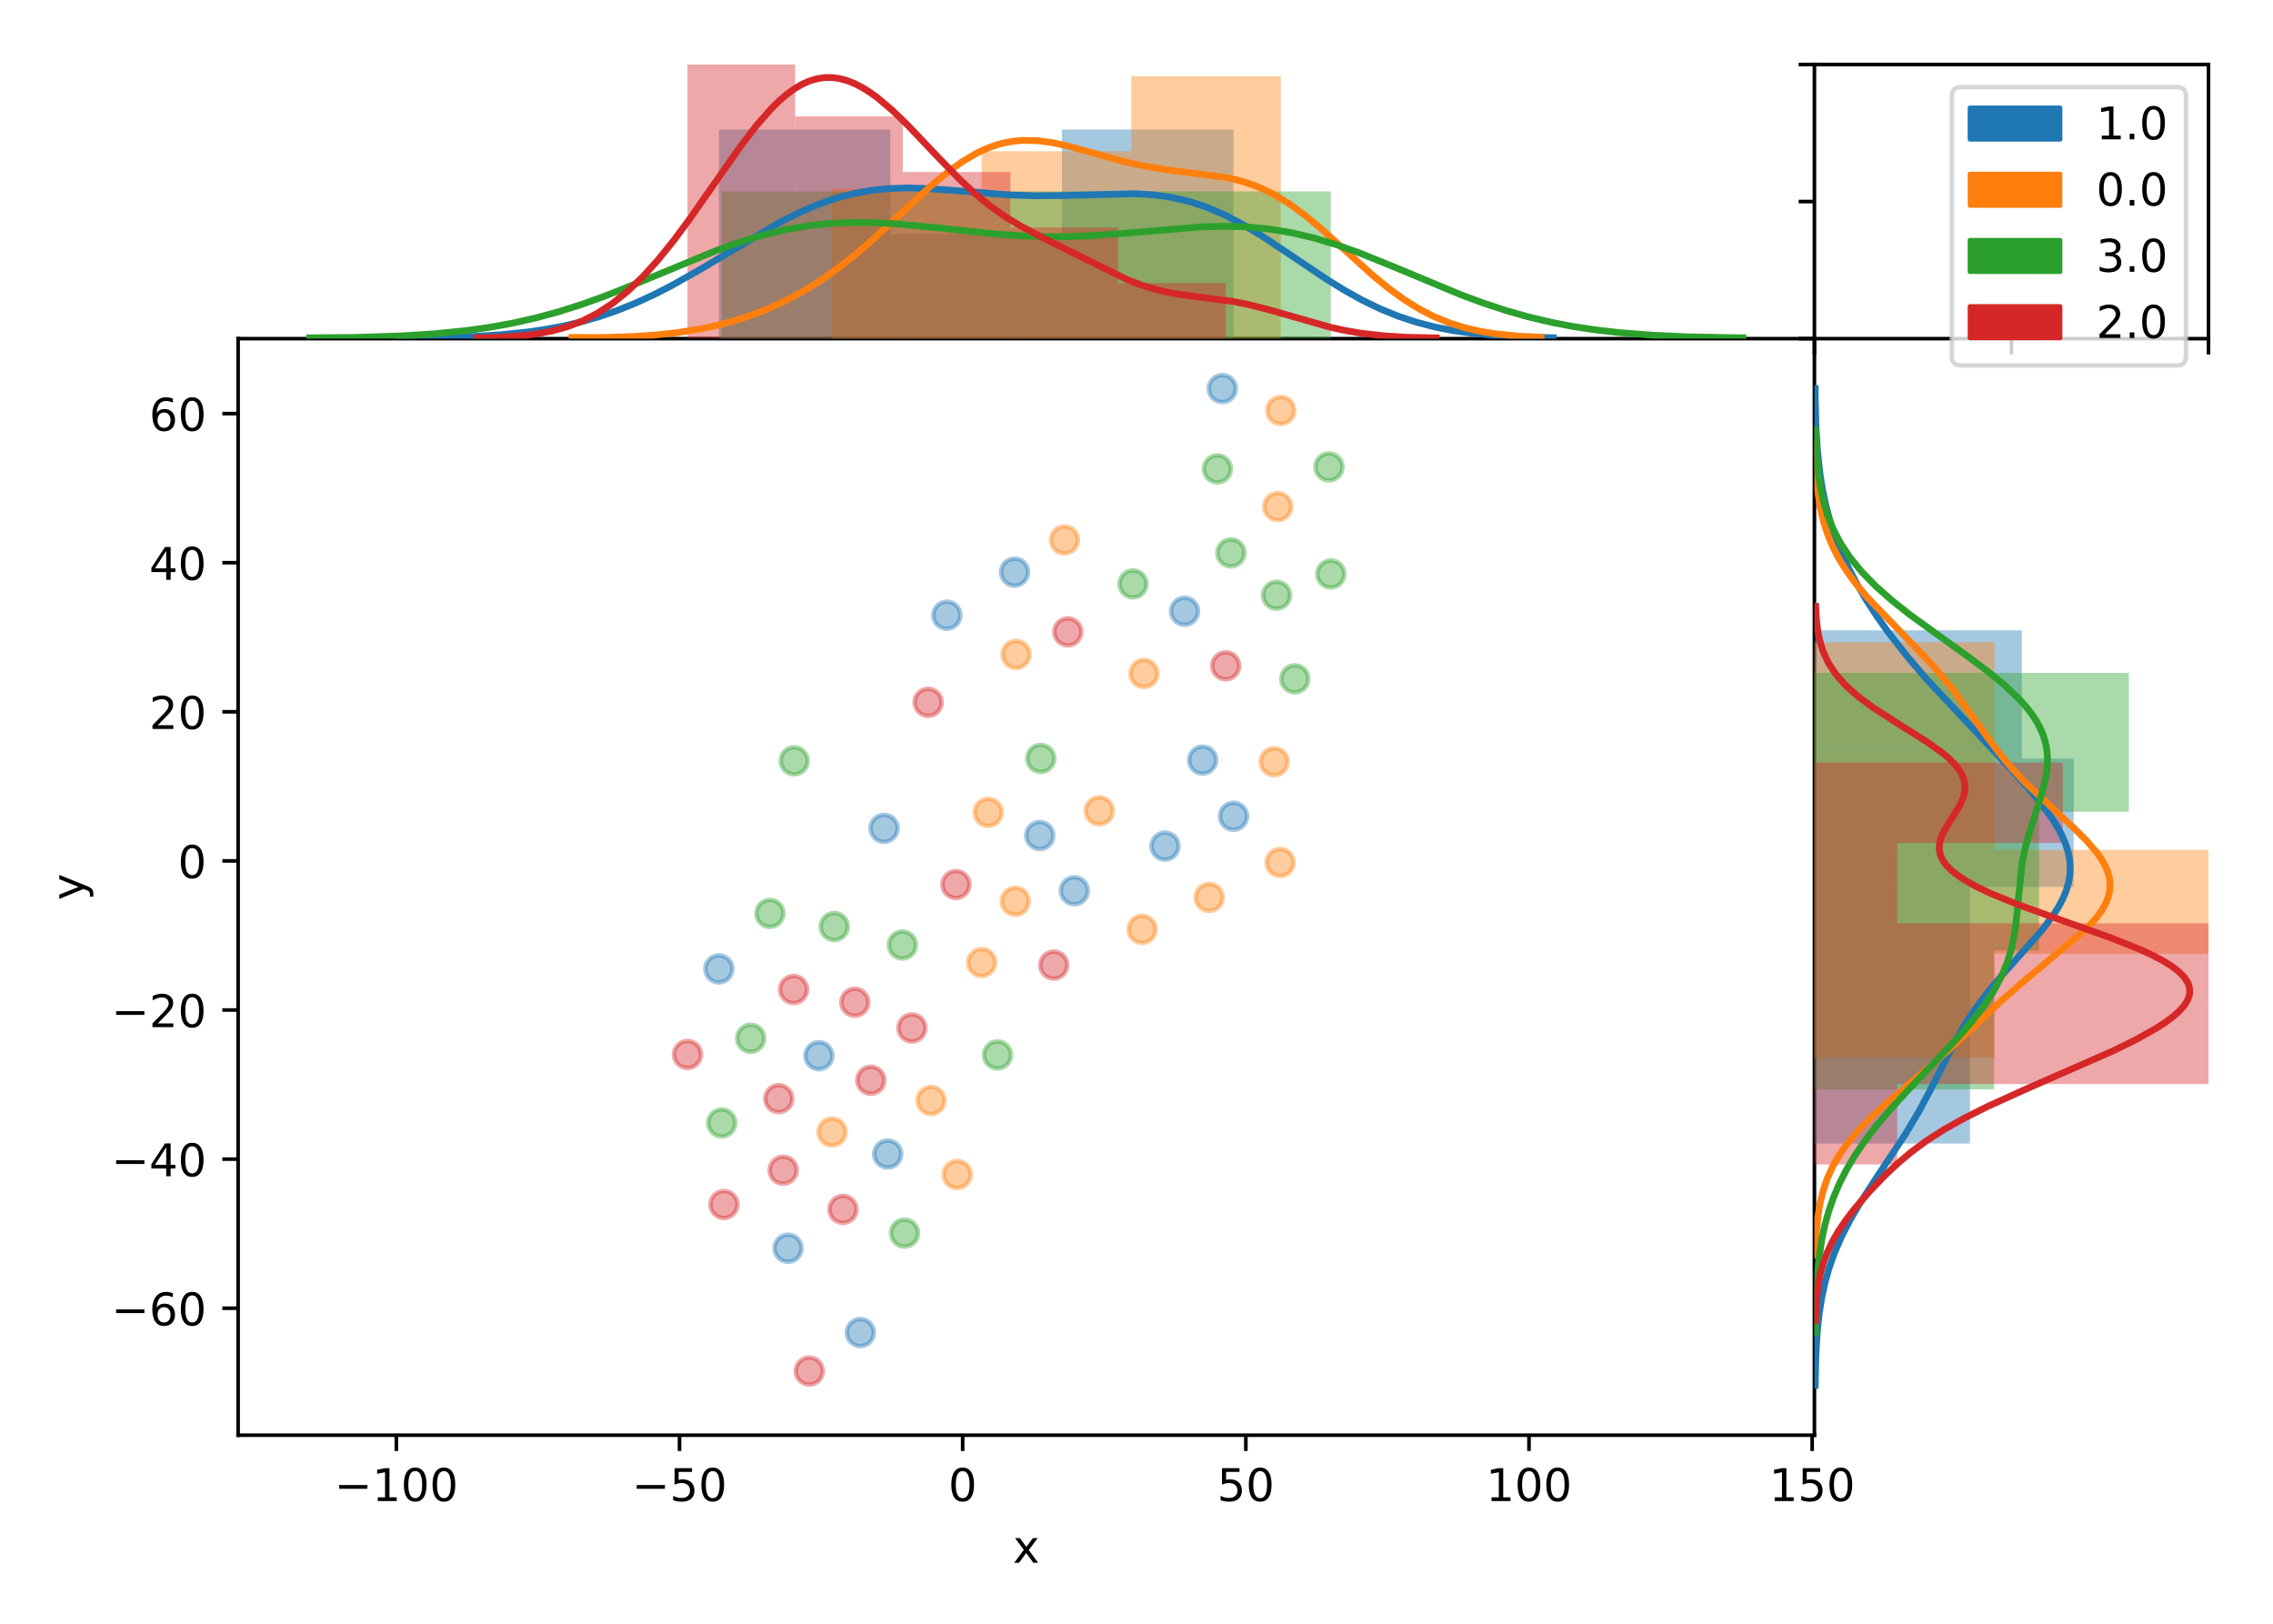 <?xml version="1.0" encoding="utf-8" standalone="no"?>
<!DOCTYPE svg PUBLIC "-//W3C//DTD SVG 1.1//EN"
  "http://www.w3.org/Graphics/SVG/1.1/DTD/svg11.dtd">
<!-- Created with matplotlib (http://matplotlib.org/) -->
<svg height="360pt" version="1.1" viewBox="0 0 504 360" width="504pt" xmlns="http://www.w3.org/2000/svg" xmlns:xlink="http://www.w3.org/1999/xlink">
 <defs>
  <style type="text/css">
*{stroke-linecap:butt;stroke-linejoin:round;}
  </style>
 </defs>
 <g id="figure_1">
  <g id="patch_1">
   <path d="M 0 360 
L 504 360 
L 504 0 
L 0 0 
z
" style="fill:#ffffff;"/>
  </g>
  <g id="axes_1">
   <g id="patch_2">
    <path d="M 52.8 318.2 
L 402.32 318.2 
L 402.32 75.08 
L 52.8 75.08 
z
" style="fill:#ffffff;"/>
   </g>
   <g id="PathCollection_1">
    <defs>
     <path d="M 0 3 
C 0.796 3 1.559 2.684 2.121 2.121 
C 2.684 1.559 3 0.796 3 0 
C 3 -0.796 2.684 -1.559 2.121 -2.121 
C 1.559 -2.684 0.796 -3 0 -3 
C -0.796 -3 -1.559 -2.684 -2.121 -2.121 
C -2.684 -1.559 -3 -0.796 -3 0 
C -3 0.796 -2.684 1.559 -2.121 2.121 
C -1.559 2.684 -0.796 3 0 3 
z
" id="m0a366c6e08" style="stroke:#1f77b4;stroke-opacity:0.4;"/>
    </defs>
    <g clip-path="url(#p24814139e1)">
     <use style="fill:#1f77b4;fill-opacity:0.4;stroke:#1f77b4;stroke-opacity:0.4;" x="273.519" xlink:href="#m0a366c6e08" y="180.976"/>
     <use style="fill:#1f77b4;fill-opacity:0.4;stroke:#1f77b4;stroke-opacity:0.4;" x="266.669" xlink:href="#m0a366c6e08" y="168.521"/>
     <use style="fill:#1f77b4;fill-opacity:0.4;stroke:#1f77b4;stroke-opacity:0.4;" x="271.027" xlink:href="#m0a366c6e08" y="86.154"/>
     <use style="fill:#1f77b4;fill-opacity:0.4;stroke:#1f77b4;stroke-opacity:0.4;" x="224.964" xlink:href="#m0a366c6e08" y="126.851"/>
     <use style="fill:#1f77b4;fill-opacity:0.4;stroke:#1f77b4;stroke-opacity:0.4;" x="230.55" xlink:href="#m0a366c6e08" y="185.24"/>
     <use style="fill:#1f77b4;fill-opacity:0.4;stroke:#1f77b4;stroke-opacity:0.4;" x="238.217" xlink:href="#m0a366c6e08" y="197.49"/>
     <use style="fill:#1f77b4;fill-opacity:0.4;stroke:#1f77b4;stroke-opacity:0.4;" x="190.765" xlink:href="#m0a366c6e08" y="295.446"/>
     <use style="fill:#1f77b4;fill-opacity:0.4;stroke:#1f77b4;stroke-opacity:0.4;" x="196.838" xlink:href="#m0a366c6e08" y="255.853"/>
     <use style="fill:#1f77b4;fill-opacity:0.4;stroke:#1f77b4;stroke-opacity:0.4;" x="174.731" xlink:href="#m0a366c6e08" y="276.746"/>
     <use style="fill:#1f77b4;fill-opacity:0.4;stroke:#1f77b4;stroke-opacity:0.4;" x="262.657" xlink:href="#m0a366c6e08" y="135.524"/>
     <use style="fill:#1f77b4;fill-opacity:0.4;stroke:#1f77b4;stroke-opacity:0.4;" x="258.322" xlink:href="#m0a366c6e08" y="187.591"/>
     <use style="fill:#1f77b4;fill-opacity:0.4;stroke:#1f77b4;stroke-opacity:0.4;" x="181.57" xlink:href="#m0a366c6e08" y="234.063"/>
     <use style="fill:#1f77b4;fill-opacity:0.4;stroke:#1f77b4;stroke-opacity:0.4;" x="196.033" xlink:href="#m0a366c6e08" y="183.648"/>
     <use style="fill:#1f77b4;fill-opacity:0.4;stroke:#1f77b4;stroke-opacity:0.4;" x="209.948" xlink:href="#m0a366c6e08" y="136.4"/>
     <use style="fill:#1f77b4;fill-opacity:0.4;stroke:#1f77b4;stroke-opacity:0.4;" x="159.392" xlink:href="#m0a366c6e08" y="214.815"/>
    </g>
   </g>
   <g id="PathCollection_2">
    <defs>
     <path d="M 0 3 
C 0.796 3 1.559 2.684 2.121 2.121 
C 2.684 1.559 3 0.796 3 0 
C 3 -0.796 2.684 -1.559 2.121 -2.121 
C 1.559 -2.684 0.796 -3 0 -3 
C -0.796 -3 -1.559 -2.684 -2.121 -2.121 
C -2.684 -1.559 -3 -0.796 -3 0 
C -3 0.796 -2.684 1.559 -2.121 2.121 
C -1.559 2.684 -0.796 3 0 3 
z
" id="m45e7cdf389" style="stroke:#ff7f0e;stroke-opacity:0.4;"/>
    </defs>
    <g clip-path="url(#p24814139e1)">
     <use style="fill:#ff7f0e;fill-opacity:0.4;stroke:#ff7f0e;stroke-opacity:0.4;" x="243.738" xlink:href="#m45e7cdf389" y="179.758"/>
     <use style="fill:#ff7f0e;fill-opacity:0.4;stroke:#ff7f0e;stroke-opacity:0.4;" x="219.107" xlink:href="#m45e7cdf389" y="180.113"/>
     <use style="fill:#ff7f0e;fill-opacity:0.4;stroke:#ff7f0e;stroke-opacity:0.4;" x="217.661" xlink:href="#m45e7cdf389" y="213.402"/>
     <use style="fill:#ff7f0e;fill-opacity:0.4;stroke:#ff7f0e;stroke-opacity:0.4;" x="225.111" xlink:href="#m45e7cdf389" y="199.814"/>
     <use style="fill:#ff7f0e;fill-opacity:0.4;stroke:#ff7f0e;stroke-opacity:0.4;" x="283.316" xlink:href="#m45e7cdf389" y="112.331"/>
     <use style="fill:#ff7f0e;fill-opacity:0.4;stroke:#ff7f0e;stroke-opacity:0.4;" x="284.002" xlink:href="#m45e7cdf389" y="90.997"/>
     <use style="fill:#ff7f0e;fill-opacity:0.4;stroke:#ff7f0e;stroke-opacity:0.4;" x="268.119" xlink:href="#m45e7cdf389" y="198.962"/>
     <use style="fill:#ff7f0e;fill-opacity:0.4;stroke:#ff7f0e;stroke-opacity:0.4;" x="282.524" xlink:href="#m45e7cdf389" y="168.886"/>
     <use style="fill:#ff7f0e;fill-opacity:0.4;stroke:#ff7f0e;stroke-opacity:0.4;" x="225.296" xlink:href="#m45e7cdf389" y="145.094"/>
     <use style="fill:#ff7f0e;fill-opacity:0.4;stroke:#ff7f0e;stroke-opacity:0.4;" x="253.658" xlink:href="#m45e7cdf389" y="149.314"/>
     <use style="fill:#ff7f0e;fill-opacity:0.4;stroke:#ff7f0e;stroke-opacity:0.4;" x="236.03" xlink:href="#m45e7cdf389" y="119.709"/>
     <use style="fill:#ff7f0e;fill-opacity:0.4;stroke:#ff7f0e;stroke-opacity:0.4;" x="206.451" xlink:href="#m45e7cdf389" y="243.983"/>
     <use style="fill:#ff7f0e;fill-opacity:0.4;stroke:#ff7f0e;stroke-opacity:0.4;" x="283.84" xlink:href="#m45e7cdf389" y="191.218"/>
     <use style="fill:#ff7f0e;fill-opacity:0.4;stroke:#ff7f0e;stroke-opacity:0.4;" x="253.245" xlink:href="#m45e7cdf389" y="206.05"/>
     <use style="fill:#ff7f0e;fill-opacity:0.4;stroke:#ff7f0e;stroke-opacity:0.4;" x="212.245" xlink:href="#m45e7cdf389" y="260.396"/>
     <use style="fill:#ff7f0e;fill-opacity:0.4;stroke:#ff7f0e;stroke-opacity:0.4;" x="184.493" xlink:href="#m45e7cdf389" y="250.988"/>
    </g>
   </g>
   <g id="PathCollection_3">
    <defs>
     <path d="M 0 3 
C 0.796 3 1.559 2.684 2.121 2.121 
C 2.684 1.559 3 0.796 3 0 
C 3 -0.796 2.684 -1.559 2.121 -2.121 
C 1.559 -2.684 0.796 -3 0 -3 
C -0.796 -3 -1.559 -2.684 -2.121 -2.121 
C -2.684 -1.559 -3 -0.796 -3 0 
C -3 0.796 -2.684 1.559 -2.121 2.121 
C -1.559 2.684 -0.796 3 0 3 
z
" id="me693a9604e" style="stroke:#2ca02c;stroke-opacity:0.4;"/>
    </defs>
    <g clip-path="url(#p24814139e1)">
     <use style="fill:#2ca02c;fill-opacity:0.4;stroke:#2ca02c;stroke-opacity:0.4;" x="295.088" xlink:href="#me693a9604e" y="127.26"/>
     <use style="fill:#2ca02c;fill-opacity:0.4;stroke:#2ca02c;stroke-opacity:0.4;" x="294.674" xlink:href="#me693a9604e" y="103.519"/>
     <use style="fill:#2ca02c;fill-opacity:0.4;stroke:#2ca02c;stroke-opacity:0.4;" x="269.94" xlink:href="#me693a9604e" y="103.964"/>
     <use style="fill:#2ca02c;fill-opacity:0.4;stroke:#2ca02c;stroke-opacity:0.4;" x="283.06" xlink:href="#me693a9604e" y="131.969"/>
     <use style="fill:#2ca02c;fill-opacity:0.4;stroke:#2ca02c;stroke-opacity:0.4;" x="272.928" xlink:href="#me693a9604e" y="122.577"/>
     <use style="fill:#2ca02c;fill-opacity:0.4;stroke:#2ca02c;stroke-opacity:0.4;" x="230.775" xlink:href="#me693a9604e" y="168.151"/>
     <use style="fill:#2ca02c;fill-opacity:0.4;stroke:#2ca02c;stroke-opacity:0.4;" x="200.087" xlink:href="#me693a9604e" y="209.516"/>
     <use style="fill:#2ca02c;fill-opacity:0.4;stroke:#2ca02c;stroke-opacity:0.4;" x="200.569" xlink:href="#me693a9604e" y="273.391"/>
     <use style="fill:#2ca02c;fill-opacity:0.4;stroke:#2ca02c;stroke-opacity:0.4;" x="170.71" xlink:href="#me693a9604e" y="202.506"/>
     <use style="fill:#2ca02c;fill-opacity:0.4;stroke:#2ca02c;stroke-opacity:0.4;" x="287.101" xlink:href="#me693a9604e" y="150.51"/>
     <use style="fill:#2ca02c;fill-opacity:0.4;stroke:#2ca02c;stroke-opacity:0.4;" x="251.225" xlink:href="#me693a9604e" y="129.469"/>
     <use style="fill:#2ca02c;fill-opacity:0.4;stroke:#2ca02c;stroke-opacity:0.4;" x="184.982" xlink:href="#me693a9604e" y="205.428"/>
     <use style="fill:#2ca02c;fill-opacity:0.4;stroke:#2ca02c;stroke-opacity:0.4;" x="221.173" xlink:href="#me693a9604e" y="233.892"/>
     <use style="fill:#2ca02c;fill-opacity:0.4;stroke:#2ca02c;stroke-opacity:0.4;" x="160.032" xlink:href="#me693a9604e" y="248.973"/>
     <use style="fill:#2ca02c;fill-opacity:0.4;stroke:#2ca02c;stroke-opacity:0.4;" x="166.451" xlink:href="#me693a9604e" y="230.189"/>
     <use style="fill:#2ca02c;fill-opacity:0.4;stroke:#2ca02c;stroke-opacity:0.4;" x="176.102" xlink:href="#me693a9604e" y="168.684"/>
    </g>
   </g>
   <g id="PathCollection_4">
    <defs>
     <path d="M 0 3 
C 0.796 3 1.559 2.684 2.121 2.121 
C 2.684 1.559 3 0.796 3 0 
C 3 -0.796 2.684 -1.559 2.121 -2.121 
C 1.559 -2.684 0.796 -3 0 -3 
C -0.796 -3 -1.559 -2.684 -2.121 -2.121 
C -2.684 -1.559 -3 -0.796 -3 0 
C -3 0.796 -2.684 1.559 -2.121 2.121 
C -1.559 2.684 -0.796 3 0 3 
z
" id="ma770823441" style="stroke:#d62728;stroke-opacity:0.4;"/>
    </defs>
    <g clip-path="url(#p24814139e1)">
     <use style="fill:#d62728;fill-opacity:0.4;stroke:#d62728;stroke-opacity:0.4;" x="271.779" xlink:href="#ma770823441" y="147.616"/>
     <use style="fill:#d62728;fill-opacity:0.4;stroke:#d62728;stroke-opacity:0.4;" x="236.77" xlink:href="#ma770823441" y="140.092"/>
     <use style="fill:#d62728;fill-opacity:0.4;stroke:#d62728;stroke-opacity:0.4;" x="233.658" xlink:href="#ma770823441" y="213.973"/>
     <use style="fill:#d62728;fill-opacity:0.4;stroke:#d62728;stroke-opacity:0.4;" x="211.968" xlink:href="#ma770823441" y="196.103"/>
     <use style="fill:#d62728;fill-opacity:0.4;stroke:#d62728;stroke-opacity:0.4;" x="152.437" xlink:href="#ma770823441" y="233.785"/>
     <use style="fill:#d62728;fill-opacity:0.4;stroke:#d62728;stroke-opacity:0.4;" x="175.96" xlink:href="#ma770823441" y="219.383"/>
     <use style="fill:#d62728;fill-opacity:0.4;stroke:#d62728;stroke-opacity:0.4;" x="179.447" xlink:href="#ma770823441" y="303.972"/>
     <use style="fill:#d62728;fill-opacity:0.4;stroke:#d62728;stroke-opacity:0.4;" x="186.916" xlink:href="#ma770823441" y="268.133"/>
     <use style="fill:#d62728;fill-opacity:0.4;stroke:#d62728;stroke-opacity:0.4;" x="193.091" xlink:href="#ma770823441" y="239.502"/>
     <use style="fill:#d62728;fill-opacity:0.4;stroke:#d62728;stroke-opacity:0.4;" x="173.66" xlink:href="#ma770823441" y="259.448"/>
     <use style="fill:#d62728;fill-opacity:0.4;stroke:#d62728;stroke-opacity:0.4;" x="160.524" xlink:href="#ma770823441" y="267.056"/>
     <use style="fill:#d62728;fill-opacity:0.4;stroke:#d62728;stroke-opacity:0.4;" x="189.54" xlink:href="#ma770823441" y="222.212"/>
     <use style="fill:#d62728;fill-opacity:0.4;stroke:#d62728;stroke-opacity:0.4;" x="202.209" xlink:href="#ma770823441" y="227.91"/>
     <use style="fill:#d62728;fill-opacity:0.4;stroke:#d62728;stroke-opacity:0.4;" x="205.797" xlink:href="#ma770823441" y="155.713"/>
     <use style="fill:#d62728;fill-opacity:0.4;stroke:#d62728;stroke-opacity:0.4;" x="172.672" xlink:href="#ma770823441" y="243.585"/>
    </g>
   </g>
   <g id="matplotlib.axis_1">
    <g id="xtick_1">
     <g id="line2d_1">
      <defs>
       <path d="M 0 0 
L 0 3.5 
" id="m1d69d9faac" style="stroke:#000000;stroke-width:0.8;"/>
      </defs>
      <g>
       <use style="stroke:#000000;stroke-width:0.8;" x="87.884" xlink:href="#m1d69d9faac" y="318.2"/>
      </g>
     </g>
     <g id="text_1">
      <!-- −100 -->
      <defs>
       <path d="M 10.594 35.5 
L 73.188 35.5 
L 73.188 27.203 
L 10.594 27.203 
z
" id="DejaVuSans-2212"/>
       <path d="M 12.406 8.297 
L 28.516 8.297 
L 28.516 63.922 
L 10.984 60.406 
L 10.984 69.391 
L 28.422 72.906 
L 38.281 72.906 
L 38.281 8.297 
L 54.391 8.297 
L 54.391 0 
L 12.406 0 
z
" id="DejaVuSans-31"/>
       <path d="M 31.781 66.406 
Q 24.172 66.406 20.328 58.906 
Q 16.5 51.422 16.5 36.375 
Q 16.5 21.391 20.328 13.891 
Q 24.172 6.391 31.781 6.391 
Q 39.453 6.391 43.281 13.891 
Q 47.125 21.391 47.125 36.375 
Q 47.125 51.422 43.281 58.906 
Q 39.453 66.406 31.781 66.406 
z
M 31.781 74.219 
Q 44.047 74.219 50.516 64.516 
Q 56.984 54.828 56.984 36.375 
Q 56.984 17.969 50.516 8.266 
Q 44.047 -1.422 31.781 -1.422 
Q 19.531 -1.422 13.062 8.266 
Q 6.594 17.969 6.594 36.375 
Q 6.594 54.828 13.062 64.516 
Q 19.531 74.219 31.781 74.219 
z
" id="DejaVuSans-30"/>
      </defs>
      <g transform="translate(74.15 332.798)scale(0.1 -0.1)">
       <use xlink:href="#DejaVuSans-2212"/>
       <use x="83.789" xlink:href="#DejaVuSans-31"/>
       <use x="147.412" xlink:href="#DejaVuSans-30"/>
       <use x="211.035" xlink:href="#DejaVuSans-30"/>
      </g>
     </g>
    </g>
    <g id="xtick_2">
     <g id="line2d_2">
      <g>
       <use style="stroke:#000000;stroke-width:0.8;" x="150.671" xlink:href="#m1d69d9faac" y="318.2"/>
      </g>
     </g>
     <g id="text_2">
      <!-- −50 -->
      <defs>
       <path d="M 10.797 72.906 
L 49.516 72.906 
L 49.516 64.594 
L 19.828 64.594 
L 19.828 46.734 
Q 21.969 47.469 24.109 47.828 
Q 26.266 48.188 28.422 48.188 
Q 40.625 48.188 47.75 41.5 
Q 54.891 34.812 54.891 23.391 
Q 54.891 11.625 47.562 5.094 
Q 40.234 -1.422 26.906 -1.422 
Q 22.312 -1.422 17.547 -0.641 
Q 12.797 0.141 7.719 1.703 
L 7.719 11.625 
Q 12.109 9.234 16.797 8.062 
Q 21.484 6.891 26.703 6.891 
Q 35.156 6.891 40.078 11.328 
Q 45.016 15.766 45.016 23.391 
Q 45.016 31 40.078 35.438 
Q 35.156 39.891 26.703 39.891 
Q 22.75 39.891 18.812 39.016 
Q 14.891 38.141 10.797 36.281 
z
" id="DejaVuSans-35"/>
      </defs>
      <g transform="translate(140.118 332.798)scale(0.1 -0.1)">
       <use xlink:href="#DejaVuSans-2212"/>
       <use x="83.789" xlink:href="#DejaVuSans-35"/>
       <use x="147.412" xlink:href="#DejaVuSans-30"/>
      </g>
     </g>
    </g>
    <g id="xtick_3">
     <g id="line2d_3">
      <g>
       <use style="stroke:#000000;stroke-width:0.8;" x="213.457" xlink:href="#m1d69d9faac" y="318.2"/>
      </g>
     </g>
     <g id="text_3">
      <!-- 0 -->
      <g transform="translate(210.276 332.798)scale(0.1 -0.1)">
       <use xlink:href="#DejaVuSans-30"/>
      </g>
     </g>
    </g>
    <g id="xtick_4">
     <g id="line2d_4">
      <g>
       <use style="stroke:#000000;stroke-width:0.8;" x="276.244" xlink:href="#m1d69d9faac" y="318.2"/>
      </g>
     </g>
     <g id="text_4">
      <!-- 50 -->
      <g transform="translate(269.882 332.798)scale(0.1 -0.1)">
       <use xlink:href="#DejaVuSans-35"/>
       <use x="63.623" xlink:href="#DejaVuSans-30"/>
      </g>
     </g>
    </g>
    <g id="xtick_5">
     <g id="line2d_5">
      <g>
       <use style="stroke:#000000;stroke-width:0.8;" x="339.031" xlink:href="#m1d69d9faac" y="318.2"/>
      </g>
     </g>
     <g id="text_5">
      <!-- 100 -->
      <g transform="translate(329.487 332.798)scale(0.1 -0.1)">
       <use xlink:href="#DejaVuSans-31"/>
       <use x="63.623" xlink:href="#DejaVuSans-30"/>
       <use x="127.246" xlink:href="#DejaVuSans-30"/>
      </g>
     </g>
    </g>
    <g id="xtick_6">
     <g id="line2d_6">
      <g>
       <use style="stroke:#000000;stroke-width:0.8;" x="401.818" xlink:href="#m1d69d9faac" y="318.2"/>
      </g>
     </g>
     <g id="text_6">
      <!-- 150 -->
      <g transform="translate(392.274 332.798)scale(0.1 -0.1)">
       <use xlink:href="#DejaVuSans-31"/>
       <use x="63.623" xlink:href="#DejaVuSans-35"/>
       <use x="127.246" xlink:href="#DejaVuSans-30"/>
      </g>
     </g>
    </g>
    <g id="text_7">
     <!-- x -->
     <defs>
      <path d="M 54.891 54.688 
L 35.109 28.078 
L 55.906 0 
L 45.312 0 
L 29.391 21.484 
L 13.484 0 
L 2.875 0 
L 24.125 28.609 
L 4.688 54.688 
L 15.281 54.688 
L 29.781 35.203 
L 44.281 54.688 
z
" id="DejaVuSans-78"/>
     </defs>
     <g transform="translate(224.601 346.477)scale(0.1 -0.1)">
      <use xlink:href="#DejaVuSans-78"/>
     </g>
    </g>
   </g>
   <g id="matplotlib.axis_2">
    <g id="ytick_1">
     <g id="line2d_7">
      <defs>
       <path d="M 0 0 
L -3.5 0 
" id="m6ce7eb3ac5" style="stroke:#000000;stroke-width:0.8;"/>
      </defs>
      <g>
       <use style="stroke:#000000;stroke-width:0.8;" x="52.8" xlink:href="#m6ce7eb3ac5" y="290.05"/>
      </g>
     </g>
     <g id="text_8">
      <!-- −60 -->
      <defs>
       <path d="M 33.016 40.375 
Q 26.375 40.375 22.484 35.828 
Q 18.609 31.297 18.609 23.391 
Q 18.609 15.531 22.484 10.953 
Q 26.375 6.391 33.016 6.391 
Q 39.656 6.391 43.531 10.953 
Q 47.406 15.531 47.406 23.391 
Q 47.406 31.297 43.531 35.828 
Q 39.656 40.375 33.016 40.375 
z
M 52.594 71.297 
L 52.594 62.312 
Q 48.875 64.062 45.094 64.984 
Q 41.312 65.922 37.594 65.922 
Q 27.828 65.922 22.672 59.328 
Q 17.531 52.734 16.797 39.406 
Q 19.672 43.656 24.016 45.922 
Q 28.375 48.188 33.594 48.188 
Q 44.578 48.188 50.953 41.516 
Q 57.328 34.859 57.328 23.391 
Q 57.328 12.156 50.688 5.359 
Q 44.047 -1.422 33.016 -1.422 
Q 20.359 -1.422 13.672 8.266 
Q 6.984 17.969 6.984 36.375 
Q 6.984 53.656 15.188 63.938 
Q 23.391 74.219 37.203 74.219 
Q 40.922 74.219 44.703 73.484 
Q 48.484 72.75 52.594 71.297 
z
" id="DejaVuSans-36"/>
      </defs>
      <g transform="translate(24.695 293.849)scale(0.1 -0.1)">
       <use xlink:href="#DejaVuSans-2212"/>
       <use x="83.789" xlink:href="#DejaVuSans-36"/>
       <use x="147.412" xlink:href="#DejaVuSans-30"/>
      </g>
     </g>
    </g>
    <g id="ytick_2">
     <g id="line2d_8">
      <g>
       <use style="stroke:#000000;stroke-width:0.8;" x="52.8" xlink:href="#m6ce7eb3ac5" y="256.991"/>
      </g>
     </g>
     <g id="text_9">
      <!-- −40 -->
      <defs>
       <path d="M 37.797 64.312 
L 12.891 25.391 
L 37.797 25.391 
z
M 35.203 72.906 
L 47.609 72.906 
L 47.609 25.391 
L 58.016 25.391 
L 58.016 17.188 
L 47.609 17.188 
L 47.609 0 
L 37.797 0 
L 37.797 17.188 
L 4.891 17.188 
L 4.891 26.703 
z
" id="DejaVuSans-34"/>
      </defs>
      <g transform="translate(24.695 260.791)scale(0.1 -0.1)">
       <use xlink:href="#DejaVuSans-2212"/>
       <use x="83.789" xlink:href="#DejaVuSans-34"/>
       <use x="147.412" xlink:href="#DejaVuSans-30"/>
      </g>
     </g>
    </g>
    <g id="ytick_3">
     <g id="line2d_9">
      <g>
       <use style="stroke:#000000;stroke-width:0.8;" x="52.8" xlink:href="#m6ce7eb3ac5" y="223.933"/>
      </g>
     </g>
     <g id="text_10">
      <!-- −20 -->
      <defs>
       <path d="M 19.188 8.297 
L 53.609 8.297 
L 53.609 0 
L 7.328 0 
L 7.328 8.297 
Q 12.938 14.109 22.625 23.891 
Q 32.328 33.688 34.812 36.531 
Q 39.547 41.844 41.422 45.531 
Q 43.312 49.219 43.312 52.781 
Q 43.312 58.594 39.234 62.25 
Q 35.156 65.922 28.609 65.922 
Q 23.969 65.922 18.812 64.312 
Q 13.672 62.703 7.812 59.422 
L 7.812 69.391 
Q 13.766 71.781 18.938 73 
Q 24.125 74.219 28.422 74.219 
Q 39.75 74.219 46.484 68.547 
Q 53.219 62.891 53.219 53.422 
Q 53.219 48.922 51.531 44.891 
Q 49.859 40.875 45.406 35.406 
Q 44.188 33.984 37.641 27.219 
Q 31.109 20.453 19.188 8.297 
z
" id="DejaVuSans-32"/>
      </defs>
      <g transform="translate(24.695 227.732)scale(0.1 -0.1)">
       <use xlink:href="#DejaVuSans-2212"/>
       <use x="83.789" xlink:href="#DejaVuSans-32"/>
       <use x="147.412" xlink:href="#DejaVuSans-30"/>
      </g>
     </g>
    </g>
    <g id="ytick_4">
     <g id="line2d_10">
      <g>
       <use style="stroke:#000000;stroke-width:0.8;" x="52.8" xlink:href="#m6ce7eb3ac5" y="190.875"/>
      </g>
     </g>
     <g id="text_11">
      <!-- 0 -->
      <g transform="translate(39.438 194.674)scale(0.1 -0.1)">
       <use xlink:href="#DejaVuSans-30"/>
      </g>
     </g>
    </g>
    <g id="ytick_5">
     <g id="line2d_11">
      <g>
       <use style="stroke:#000000;stroke-width:0.8;" x="52.8" xlink:href="#m6ce7eb3ac5" y="157.816"/>
      </g>
     </g>
     <g id="text_12">
      <!-- 20 -->
      <g transform="translate(33.075 161.615)scale(0.1 -0.1)">
       <use xlink:href="#DejaVuSans-32"/>
       <use x="63.623" xlink:href="#DejaVuSans-30"/>
      </g>
     </g>
    </g>
    <g id="ytick_6">
     <g id="line2d_12">
      <g>
       <use style="stroke:#000000;stroke-width:0.8;" x="52.8" xlink:href="#m6ce7eb3ac5" y="124.758"/>
      </g>
     </g>
     <g id="text_13">
      <!-- 40 -->
      <g transform="translate(33.075 128.557)scale(0.1 -0.1)">
       <use xlink:href="#DejaVuSans-34"/>
       <use x="63.623" xlink:href="#DejaVuSans-30"/>
      </g>
     </g>
    </g>
    <g id="ytick_7">
     <g id="line2d_13">
      <g>
       <use style="stroke:#000000;stroke-width:0.8;" x="52.8" xlink:href="#m6ce7eb3ac5" y="91.699"/>
      </g>
     </g>
     <g id="text_14">
      <!-- 60 -->
      <g transform="translate(33.075 95.499)scale(0.1 -0.1)">
       <use xlink:href="#DejaVuSans-36"/>
       <use x="63.623" xlink:href="#DejaVuSans-30"/>
      </g>
     </g>
    </g>
    <g id="text_15">
     <!-- y -->
     <defs>
      <path d="M 32.172 -5.078 
Q 28.375 -14.844 24.75 -17.812 
Q 21.141 -20.797 15.094 -20.797 
L 7.906 -20.797 
L 7.906 -13.281 
L 13.188 -13.281 
Q 16.891 -13.281 18.938 -11.516 
Q 21 -9.766 23.484 -3.219 
L 25.094 0.875 
L 2.984 54.688 
L 12.5 54.688 
L 29.594 11.922 
L 46.688 54.688 
L 56.203 54.688 
z
" id="DejaVuSans-79"/>
     </defs>
     <g transform="translate(18.616 199.599)rotate(-90)scale(0.1 -0.1)">
      <use xlink:href="#DejaVuSans-79"/>
     </g>
    </g>
   </g>
   <g id="patch_3">
    <path d="M 52.8 318.2 
L 52.8 75.08 
" style="fill:none;stroke:#000000;stroke-linecap:square;stroke-linejoin:miter;stroke-width:0.8;"/>
   </g>
   <g id="patch_4">
    <path d="M 402.32 318.2 
L 402.32 75.08 
" style="fill:none;stroke:#000000;stroke-linecap:square;stroke-linejoin:miter;stroke-width:0.8;"/>
   </g>
   <g id="patch_5">
    <path d="M 52.8 318.2 
L 402.32 318.2 
" style="fill:none;stroke:#000000;stroke-linecap:square;stroke-linejoin:miter;stroke-width:0.8;"/>
   </g>
   <g id="patch_6">
    <path d="M 52.8 75.08 
L 402.32 75.08 
" style="fill:none;stroke:#000000;stroke-linecap:square;stroke-linejoin:miter;stroke-width:0.8;"/>
   </g>
  </g>
  <g id="axes_2">
   <g id="patch_7">
    <path clip-path="url(#pb574716c31)" d="M 159.392 75.08 
L 197.434 75.08 
L 197.434 28.709 
L 159.392 28.709 
z
" style="fill:#1f77b4;opacity:0.4;"/>
   </g>
   <g id="patch_8">
    <path clip-path="url(#pb574716c31)" d="M 197.434 75.08 
L 235.477 75.08 
L 235.477 51.894 
L 197.434 51.894 
z
" style="fill:#1f77b4;opacity:0.4;"/>
   </g>
   <g id="patch_9">
    <path clip-path="url(#pb574716c31)" d="M 235.477 75.08 
L 273.519 75.08 
L 273.519 28.709 
L 235.477 28.709 
z
" style="fill:#1f77b4;opacity:0.4;"/>
   </g>
   <g id="patch_10">
    <path clip-path="url(#pb574716c31)" d="M 184.493 75.08 
L 217.662 75.08 
L 217.662 41.84 
L 184.493 41.84 
z
" style="fill:#ff7f0e;opacity:0.4;"/>
   </g>
   <g id="patch_11">
    <path clip-path="url(#pb574716c31)" d="M 217.662 75.08 
L 250.832 75.08 
L 250.832 33.53 
L 217.662 33.53 
z
" style="fill:#ff7f0e;opacity:0.4;"/>
   </g>
   <g id="patch_12">
    <path clip-path="url(#pb574716c31)" d="M 250.832 75.08 
L 284.002 75.08 
L 284.002 16.911 
L 250.832 16.911 
z
" style="fill:#ff7f0e;opacity:0.4;"/>
   </g>
   <g id="patch_13">
    <path clip-path="url(#pb574716c31)" d="M 160.032 75.08 
L 227.56 75.08 
L 227.56 42.426 
L 160.032 42.426 
z
" style="fill:#2ca02c;opacity:0.4;"/>
   </g>
   <g id="patch_14">
    <path clip-path="url(#pb574716c31)" d="M 227.56 75.08 
L 295.088 75.08 
L 295.088 42.426 
L 227.56 42.426 
z
" style="fill:#2ca02c;opacity:0.4;"/>
   </g>
   <g id="patch_15">
    <path clip-path="url(#pb574716c31)" d="M 152.437 75.08 
L 176.305 75.08 
L 176.305 13.49 
L 152.437 13.49 
z
" style="fill:#d62728;opacity:0.4;"/>
   </g>
   <g id="patch_16">
    <path clip-path="url(#pb574716c31)" d="M 176.305 75.08 
L 200.173 75.08 
L 200.173 25.808 
L 176.305 25.808 
z
" style="fill:#d62728;opacity:0.4;"/>
   </g>
   <g id="patch_17">
    <path clip-path="url(#pb574716c31)" d="M 200.173 75.08 
L 224.042 75.08 
L 224.042 38.126 
L 200.173 38.126 
z
" style="fill:#d62728;opacity:0.4;"/>
   </g>
   <g id="patch_18">
    <path clip-path="url(#pb574716c31)" d="M 224.042 75.08 
L 247.91 75.08 
L 247.91 50.444 
L 224.042 50.444 
z
" style="fill:#d62728;opacity:0.4;"/>
   </g>
   <g id="patch_19">
    <path clip-path="url(#pb574716c31)" d="M 247.91 75.08 
L 271.779 75.08 
L 271.779 62.762 
L 247.91 62.762 
z
" style="fill:#d62728;opacity:0.4;"/>
   </g>
   <g id="line2d_14">
    <path clip-path="url(#pb574716c31)" d="M 88.513 74.899 
L 96.573 74.858 
L 104.632 74.615 
L 110.676 74.245 
L 116.721 73.638 
L 120.751 73.06 
L 124.78 72.313 
L 128.81 71.371 
L 132.84 70.215 
L 136.869 68.829 
L 140.899 67.207 
L 144.929 65.356 
L 148.958 63.294 
L 155.003 59.88 
L 173.137 49.163 
L 177.166 47.143 
L 181.196 45.402 
L 185.226 43.983 
L 189.255 42.912 
L 193.285 42.189 
L 197.315 41.792 
L 201.344 41.678 
L 205.374 41.788 
L 211.418 42.221 
L 223.507 43.199 
L 229.552 43.405 
L 235.597 43.351 
L 251.715 42.945 
L 255.745 43.193 
L 259.775 43.753 
L 263.804 44.69 
L 267.834 46.04 
L 271.864 47.805 
L 275.893 49.947 
L 279.923 52.394 
L 285.967 56.416 
L 294.027 61.832 
L 298.057 64.324 
L 302.086 66.567 
L 306.116 68.514 
L 310.146 70.146 
L 314.175 71.469 
L 318.205 72.507 
L 322.235 73.294 
L 326.264 73.872 
L 332.309 74.436 
L 338.353 74.742 
L 344.398 74.881 
L 344.398 74.881 
" style="fill:none;stroke:#1f77b4;stroke-linecap:square;stroke-width:1.5;"/>
   </g>
   <g id="line2d_15">
    <path clip-path="url(#pb574716c31)" d="M 126.827 74.818 
L 133.593 74.832 
L 140.36 74.613 
L 145.435 74.264 
L 150.51 73.705 
L 155.585 72.877 
L 158.968 72.147 
L 162.352 71.257 
L 165.735 70.19 
L 169.118 68.934 
L 172.502 67.473 
L 175.885 65.793 
L 179.268 63.878 
L 182.652 61.716 
L 186.035 59.3 
L 189.418 56.637 
L 192.802 53.751 
L 197.877 49.113 
L 206.335 41.298 
L 209.718 38.477 
L 213.101 36.01 
L 216.485 33.996 
L 218.176 33.181 
L 219.868 32.501 
L 221.56 31.958 
L 223.251 31.551 
L 224.943 31.278 
L 226.635 31.132 
L 230.018 31.188 
L 233.401 31.636 
L 236.785 32.372 
L 241.86 33.773 
L 248.626 35.675 
L 253.701 36.822 
L 258.776 37.642 
L 272.31 39.423 
L 275.693 40.273 
L 279.076 41.479 
L 282.459 43.102 
L 285.843 45.16 
L 289.226 47.624 
L 292.609 50.421 
L 297.684 54.993 
L 304.451 61.094 
L 307.834 63.869 
L 311.218 66.338 
L 314.601 68.453 
L 317.984 70.198 
L 321.368 71.585 
L 324.751 72.649 
L 328.134 73.436 
L 331.518 73.997 
L 336.593 74.519 
L 341.668 74.775 
L 341.668 74.775 
" style="fill:none;stroke:#ff7f0e;stroke-linecap:square;stroke-width:1.5;"/>
   </g>
   <g id="line2d_16">
    <path clip-path="url(#pb574716c31)" d="M 68.687 74.895 
L 78.695 74.806 
L 88.703 74.486 
L 96.209 74.016 
L 103.714 73.257 
L 108.718 72.544 
L 113.722 71.635 
L 118.726 70.509 
L 123.73 69.156 
L 128.734 67.578 
L 133.738 65.793 
L 141.243 62.813 
L 158.757 55.571 
L 163.761 53.777 
L 168.765 52.239 
L 173.768 51.006 
L 178.772 50.107 
L 183.776 49.548 
L 188.78 49.312 
L 193.784 49.361 
L 198.788 49.64 
L 206.294 50.346 
L 221.305 51.925 
L 226.309 52.273 
L 231.313 52.46 
L 236.317 52.469 
L 241.321 52.3 
L 248.826 51.773 
L 266.34 50.296 
L 271.344 50.163 
L 276.348 50.3 
L 281.352 50.764 
L 286.355 51.584 
L 291.359 52.762 
L 296.363 54.27 
L 301.367 56.055 
L 308.873 59.084 
L 323.884 65.333 
L 328.888 67.186 
L 333.892 68.835 
L 338.896 70.256 
L 343.9 71.442 
L 348.904 72.402 
L 353.908 73.156 
L 358.911 73.73 
L 366.417 74.319 
L 373.923 74.663 
L 383.931 74.87 
L 386.433 74.888 
L 386.433 74.888 
" style="fill:none;stroke:#2ca02c;stroke-linecap:square;stroke-width:1.5;"/>
   </g>
   <g id="line2d_17">
    <path clip-path="url(#pb574716c31)" d="M 105.75 74.908 
L 110.775 74.782 
L 115.8 74.43 
L 119.149 74.004 
L 122.499 73.357 
L 125.849 72.421 
L 129.199 71.125 
L 132.549 69.404 
L 135.899 67.206 
L 139.248 64.499 
L 142.598 61.281 
L 145.948 57.574 
L 149.298 53.431 
L 152.648 48.933 
L 157.673 41.762 
L 164.372 32.206 
L 167.722 27.844 
L 171.072 24.028 
L 172.747 22.382 
L 174.422 20.939 
L 176.097 19.714 
L 177.772 18.722 
L 179.447 17.971 
L 181.122 17.467 
L 182.797 17.209 
L 184.471 17.194 
L 186.146 17.417 
L 187.821 17.866 
L 189.496 18.528 
L 191.171 19.39 
L 192.846 20.433 
L 194.521 21.64 
L 197.871 24.467 
L 201.221 27.711 
L 207.92 34.77 
L 212.945 39.915 
L 216.295 43.011 
L 219.645 45.744 
L 222.995 48.101 
L 226.345 50.132 
L 231.369 52.787 
L 249.793 61.929 
L 253.143 63.23 
L 256.493 64.248 
L 259.843 64.988 
L 263.193 65.51 
L 273.242 66.816 
L 276.592 67.467 
L 281.617 68.74 
L 295.016 72.574 
L 298.366 73.298 
L 301.716 73.868 
L 306.741 74.451 
L 311.766 74.772 
L 318.465 74.914 
L 318.465 74.914 
" style="fill:none;stroke:#d62728;stroke-linecap:square;stroke-width:1.5;"/>
   </g>
  </g>
  <g id="axes_3">
   <g id="patch_20">
    <path clip-path="url(#p7438b55d8a)" d="M 402.32 253.531 
L 436.813 253.531 
L 436.813 225.086 
L 402.32 225.086 
z
" style="fill:#1f77b4;opacity:0.4;"/>
   </g>
   <g id="patch_21">
    <path clip-path="url(#p7438b55d8a)" d="M 402.32 225.086 
L 436.813 225.086 
L 436.813 196.64 
L 402.32 196.64 
z
" style="fill:#1f77b4;opacity:0.4;"/>
   </g>
   <g id="patch_22">
    <path clip-path="url(#p7438b55d8a)" d="M 402.32 196.64 
L 459.808 196.64 
L 459.808 168.194 
L 402.32 168.194 
z
" style="fill:#1f77b4;opacity:0.4;"/>
   </g>
   <g id="patch_23">
    <path clip-path="url(#p7438b55d8a)" d="M 402.32 168.194 
L 448.31 168.194 
L 448.31 139.749 
L 402.32 139.749 
z
" style="fill:#1f77b4;opacity:0.4;"/>
   </g>
   <g id="patch_24">
    <path clip-path="url(#p7438b55d8a)" d="M 402.32 234.476 
L 442.272 234.476 
L 442.272 211.453 
L 402.32 211.453 
z
" style="fill:#ff7f0e;opacity:0.4;"/>
   </g>
   <g id="patch_25">
    <path clip-path="url(#p7438b55d8a)" d="M 402.32 211.453 
L 495.541 211.453 
L 495.541 188.429 
L 402.32 188.429 
z
" style="fill:#ff7f0e;opacity:0.4;"/>
   </g>
   <g id="patch_26">
    <path clip-path="url(#p7438b55d8a)" d="M 402.32 188.429 
L 442.272 188.429 
L 442.272 165.406 
L 402.32 165.406 
z
" style="fill:#ff7f0e;opacity:0.4;"/>
   </g>
   <g id="patch_27">
    <path clip-path="url(#p7438b55d8a)" d="M 402.32 165.406 
L 442.272 165.406 
L 442.272 142.382 
L 402.32 142.382 
z
" style="fill:#ff7f0e;opacity:0.4;"/>
   </g>
   <g id="patch_28">
    <path clip-path="url(#p7438b55d8a)" d="M 402.32 241.541 
L 442.161 241.541 
L 442.161 210.757 
L 402.32 210.757 
z
" style="fill:#2ca02c;opacity:0.4;"/>
   </g>
   <g id="patch_29">
    <path clip-path="url(#p7438b55d8a)" d="M 402.32 210.757 
L 452.121 210.757 
L 452.121 179.973 
L 402.32 179.973 
z
" style="fill:#2ca02c;opacity:0.4;"/>
   </g>
   <g id="patch_30">
    <path clip-path="url(#p7438b55d8a)" d="M 402.32 179.973 
L 472.042 179.973 
L 472.042 149.19 
L 402.32 149.19 
z
" style="fill:#2ca02c;opacity:0.4;"/>
   </g>
   <g id="patch_31">
    <path clip-path="url(#p7438b55d8a)" d="M 402.32 258.166 
L 420.674 258.166 
L 420.674 240.348 
L 402.32 240.348 
z
" style="fill:#d62728;opacity:0.4;"/>
   </g>
   <g id="patch_32">
    <path clip-path="url(#p7438b55d8a)" d="M 402.32 240.348 
L 494.092 240.348 
L 494.092 222.529 
L 402.32 222.529 
z
" style="fill:#d62728;opacity:0.4;"/>
   </g>
   <g id="patch_33">
    <path clip-path="url(#p7438b55d8a)" d="M 402.32 222.529 
L 494.092 222.529 
L 494.092 204.71 
L 402.32 204.71 
z
" style="fill:#d62728;opacity:0.4;"/>
   </g>
   <g id="patch_34">
    <path clip-path="url(#p7438b55d8a)" d="M 402.32 204.71 
L 420.674 204.71 
L 420.674 186.891 
L 402.32 186.891 
z
" style="fill:#d62728;opacity:0.4;"/>
   </g>
   <g id="patch_35">
    <path clip-path="url(#p7438b55d8a)" d="M 402.32 186.891 
L 457.383 186.891 
L 457.383 169.073 
L 402.32 169.073 
z
" style="fill:#d62728;opacity:0.4;"/>
   </g>
   <g id="line2d_18">
    <path clip-path="url(#p7438b55d8a)" d="M 402.487 307.149 
L 402.648 300.188 
L 402.978 294.967 
L 403.349 291.486 
L 403.882 288.006 
L 404.619 284.525 
L 405.594 281.045 
L 406.838 277.564 
L 408.361 274.083 
L 410.155 270.603 
L 412.188 267.122 
L 415.558 261.901 
L 422.488 251.459 
L 425.592 246.239 
L 428.362 241.018 
L 433.662 230.576 
L 435.697 227.095 
L 438.01 223.615 
L 440.633 220.134 
L 443.543 216.653 
L 452.788 206.212 
L 455.394 202.731 
L 456.485 200.991 
L 457.404 199.25 
L 458.131 197.51 
L 458.651 195.77 
L 458.955 194.03 
L 459.039 192.289 
L 458.903 190.549 
L 458.553 188.809 
L 457.999 187.068 
L 457.256 185.328 
L 456.34 183.588 
L 455.272 181.847 
L 452.753 178.367 
L 449.856 174.886 
L 445.096 169.665 
L 427.136 150.522 
L 422.692 145.301 
L 418.624 140.08 
L 416.15 136.6 
L 413.881 133.119 
L 411.825 129.638 
L 409.988 126.158 
L 408.377 122.677 
L 406.993 119.197 
L 405.834 115.716 
L 404.89 112.235 
L 404.145 108.755 
L 403.577 105.274 
L 402.999 100.053 
L 402.67 94.832 
L 402.492 87.871 
L 402.483 86.131 
L 402.483 86.131 
" style="fill:none;stroke:#1f77b4;stroke-linecap:square;stroke-width:1.5;"/>
   </g>
   <g id="line2d_19">
    <path clip-path="url(#p7438b55d8a)" d="M 402.546 278.325 
L 402.694 274.078 
L 403.08 269.831 
L 403.532 266.999 
L 404.199 264.168 
L 405.142 261.337 
L 406.419 258.505 
L 408.078 255.674 
L 410.146 252.843 
L 412.619 250.011 
L 415.456 247.18 
L 418.579 244.349 
L 426.934 237.27 
L 431.821 233.023 
L 437.93 227.36 
L 443.974 221.698 
L 448.845 217.451 
L 462.383 206.125 
L 463.761 204.709 
L 464.977 203.294 
L 466.004 201.878 
L 466.822 200.462 
L 467.414 199.047 
L 467.769 197.631 
L 467.881 196.215 
L 467.75 194.8 
L 467.384 193.384 
L 466.795 191.968 
L 465.998 190.553 
L 465.015 189.137 
L 462.59 186.306 
L 459.729 183.474 
L 449.118 173.564 
L 446.458 170.733 
L 444.048 167.902 
L 440.82 163.655 
L 432.628 152.329 
L 429.034 148.082 
L 425.057 143.835 
L 414.099 132.51 
L 411.721 129.678 
L 409.623 126.847 
L 407.835 124.016 
L 406.365 121.184 
L 405.199 118.353 
L 404.307 115.521 
L 403.651 112.69 
L 403.186 109.859 
L 402.761 105.612 
L 402.568 101.365 
L 402.535 98.533 
L 402.535 98.533 
" style="fill:none;stroke:#ff7f0e;stroke-linecap:square;stroke-width:1.5;"/>
   </g>
   <g id="line2d_20">
    <path clip-path="url(#p7438b55d8a)" d="M 402.553 295.468 
L 402.61 289.163 
L 402.824 284.433 
L 403.236 279.704 
L 403.924 274.975 
L 404.586 271.822 
L 405.447 268.669 
L 406.535 265.516 
L 407.875 262.363 
L 409.485 259.21 
L 411.372 256.058 
L 413.534 252.905 
L 415.953 249.752 
L 418.601 246.599 
L 422.908 241.87 
L 434.853 229.258 
L 437.532 226.106 
L 439.939 222.953 
L 442.013 219.8 
L 443.718 216.647 
L 445.043 213.494 
L 446.007 210.341 
L 446.659 207.188 
L 447.076 204.036 
L 448.354 191.424 
L 448.991 188.271 
L 449.822 185.118 
L 451.324 180.389 
L 452.827 175.66 
L 453.594 172.507 
L 453.846 170.931 
L 453.984 169.354 
L 453.99 167.778 
L 453.848 166.201 
L 453.542 164.625 
L 453.063 163.048 
L 452.401 161.472 
L 451.552 159.896 
L 450.515 158.319 
L 449.294 156.743 
L 447.894 155.166 
L 444.606 152.013 
L 440.772 148.861 
L 436.554 145.708 
L 423.431 136.249 
L 419.463 133.096 
L 415.905 129.944 
L 412.822 126.791 
L 410.235 123.638 
L 408.135 120.485 
L 406.483 117.332 
L 405.223 114.179 
L 404.293 111.026 
L 403.628 107.874 
L 403.169 104.721 
L 402.759 99.991 
L 402.577 95.262 
L 402.577 95.262 
" style="fill:none;stroke:#2ca02c;stroke-linecap:square;stroke-width:1.5;"/>
   </g>
   <g id="line2d_21">
    <path clip-path="url(#p7438b55d8a)" d="M 402.589 292.789 
L 402.698 289.049 
L 403.079 285.309 
L 403.531 282.815 
L 404.19 280.322 
L 405.091 277.828 
L 406.262 275.334 
L 407.708 272.841 
L 409.413 270.347 
L 411.343 267.854 
L 414.578 264.114 
L 418.182 260.373 
L 420.847 257.88 
L 423.82 255.386 
L 427.208 252.893 
L 431.102 250.399 
L 435.547 247.906 
L 440.52 245.412 
L 448.75 241.672 
L 468.634 232.944 
L 473.692 230.451 
L 478.138 227.957 
L 480.064 226.711 
L 481.752 225.464 
L 483.171 224.217 
L 484.289 222.97 
L 485.074 221.724 
L 485.499 220.477 
L 485.539 219.23 
L 485.175 217.983 
L 484.395 216.737 
L 483.197 215.49 
L 481.587 214.243 
L 479.582 212.996 
L 477.208 211.749 
L 474.502 210.503 
L 468.278 208.009 
L 457.771 204.269 
L 447.37 200.529 
L 441.295 198.035 
L 438.664 196.788 
L 436.353 195.541 
L 434.388 194.295 
L 432.787 193.048 
L 431.555 191.801 
L 430.69 190.554 
L 430.176 189.308 
L 429.991 188.061 
L 430.1 186.814 
L 430.46 185.567 
L 431.021 184.321 
L 432.517 181.827 
L 434.103 179.334 
L 434.778 178.087 
L 435.301 176.84 
L 435.626 175.593 
L 435.716 174.346 
L 435.544 173.1 
L 435.094 171.853 
L 434.364 170.606 
L 433.361 169.359 
L 432.104 168.113 
L 430.62 166.866 
L 427.114 164.372 
L 421.153 160.632 
L 415.345 156.892 
L 411.983 154.398 
L 409.192 151.905 
L 407.003 149.411 
L 405.378 146.918 
L 404.236 144.424 
L 403.475 141.931 
L 403 139.437 
L 402.729 136.944 
L 402.606 134.45 
L 402.606 134.45 
" style="fill:none;stroke:#d62728;stroke-linecap:square;stroke-width:1.5;"/>
   </g>
  </g>
  <g id="axes_4">
   <g id="patch_36">
    <path d="M 402.32 75.08 
L 489.7 75.08 
L 489.7 14.3 
L 402.32 14.3 
z
" style="fill:#ffffff;"/>
   </g>
   <g id="matplotlib.axis_3">
    <g id="xtick_7">
     <g id="line2d_22">
      <g>
       <use style="stroke:#000000;stroke-width:0.8;" x="402.32" xlink:href="#m1d69d9faac" y="75.08"/>
      </g>
     </g>
    </g>
    <g id="xtick_8">
     <g id="line2d_23">
      <g>
       <use style="stroke:#000000;stroke-width:0.8;" x="446.01" xlink:href="#m1d69d9faac" y="75.08"/>
      </g>
     </g>
    </g>
    <g id="xtick_9">
     <g id="line2d_24">
      <g>
       <use style="stroke:#000000;stroke-width:0.8;" x="489.7" xlink:href="#m1d69d9faac" y="75.08"/>
      </g>
     </g>
    </g>
   </g>
   <g id="matplotlib.axis_4">
    <g id="ytick_8">
     <g id="line2d_25">
      <g>
       <use style="stroke:#000000;stroke-width:0.8;" x="402.32" xlink:href="#m6ce7eb3ac5" y="75.08"/>
      </g>
     </g>
    </g>
    <g id="ytick_9">
     <g id="line2d_26">
      <g>
       <use style="stroke:#000000;stroke-width:0.8;" x="402.32" xlink:href="#m6ce7eb3ac5" y="44.69"/>
      </g>
     </g>
    </g>
    <g id="ytick_10">
     <g id="line2d_27">
      <g>
       <use style="stroke:#000000;stroke-width:0.8;" x="402.32" xlink:href="#m6ce7eb3ac5" y="14.3"/>
      </g>
     </g>
    </g>
   </g>
   <g id="patch_37">
    <path d="M 402.32 75.08 
L 402.32 14.3 
" style="fill:none;stroke:#000000;stroke-linecap:square;stroke-linejoin:miter;stroke-width:0.8;"/>
   </g>
   <g id="patch_38">
    <path d="M 489.7 75.08 
L 489.7 14.3 
" style="fill:none;stroke:#000000;stroke-linecap:square;stroke-linejoin:miter;stroke-width:0.8;"/>
   </g>
   <g id="patch_39">
    <path d="M 402.32 75.08 
L 489.7 75.08 
" style="fill:none;stroke:#000000;stroke-linecap:square;stroke-linejoin:miter;stroke-width:0.8;"/>
   </g>
   <g id="patch_40">
    <path d="M 402.32 14.3 
L 489.7 14.3 
" style="fill:none;stroke:#000000;stroke-linecap:square;stroke-linejoin:miter;stroke-width:0.8;"/>
   </g>
   <g id="legend_1">
    <g id="patch_41">
     <path d="M 434.797 81.013 
L 482.7 81.013 
Q 484.7 81.013 484.7 79.013 
L 484.7 21.3 
Q 484.7 19.3 482.7 19.3 
L 434.797 19.3 
Q 432.797 19.3 432.797 21.3 
L 432.797 79.013 
Q 432.797 81.013 434.797 81.013 
z
" style="fill:#ffffff;opacity:0.8;stroke:#cccccc;stroke-linejoin:miter;"/>
    </g>
    <g id="patch_42">
     <path d="M 436.797 30.898 
L 456.797 30.898 
L 456.797 23.898 
L 436.797 23.898 
z
" style="fill:#1f77b4;stroke:#1f77b4;stroke-linejoin:miter;"/>
    </g>
    <g id="text_16">
     <!-- 1.0 -->
     <defs>
      <path d="M 10.688 12.406 
L 21 12.406 
L 21 0 
L 10.688 0 
z
" id="DejaVuSans-2e"/>
     </defs>
     <g transform="translate(464.797 30.898)scale(0.1 -0.1)">
      <use xlink:href="#DejaVuSans-31"/>
      <use x="63.623" xlink:href="#DejaVuSans-2e"/>
      <use x="95.41" xlink:href="#DejaVuSans-30"/>
     </g>
    </g>
    <g id="patch_43">
     <path d="M 436.797 45.577 
L 456.797 45.577 
L 456.797 38.577 
L 436.797 38.577 
z
" style="fill:#ff7f0e;stroke:#ff7f0e;stroke-linejoin:miter;"/>
    </g>
    <g id="text_17">
     <!-- 0.0 -->
     <g transform="translate(464.797 45.577)scale(0.1 -0.1)">
      <use xlink:href="#DejaVuSans-30"/>
      <use x="63.623" xlink:href="#DejaVuSans-2e"/>
      <use x="95.41" xlink:href="#DejaVuSans-30"/>
     </g>
    </g>
    <g id="patch_44">
     <path d="M 436.797 60.255 
L 456.797 60.255 
L 456.797 53.255 
L 436.797 53.255 
z
" style="fill:#2ca02c;stroke:#2ca02c;stroke-linejoin:miter;"/>
    </g>
    <g id="text_18">
     <!-- 3.0 -->
     <defs>
      <path d="M 40.578 39.312 
Q 47.656 37.797 51.625 33 
Q 55.609 28.219 55.609 21.188 
Q 55.609 10.406 48.188 4.484 
Q 40.766 -1.422 27.094 -1.422 
Q 22.516 -1.422 17.656 -0.516 
Q 12.797 0.391 7.625 2.203 
L 7.625 11.719 
Q 11.719 9.328 16.594 8.109 
Q 21.484 6.891 26.812 6.891 
Q 36.078 6.891 40.938 10.547 
Q 45.797 14.203 45.797 21.188 
Q 45.797 27.641 41.281 31.266 
Q 36.766 34.906 28.719 34.906 
L 20.219 34.906 
L 20.219 43.016 
L 29.109 43.016 
Q 36.375 43.016 40.234 45.922 
Q 44.094 48.828 44.094 54.297 
Q 44.094 59.906 40.109 62.906 
Q 36.141 65.922 28.719 65.922 
Q 24.656 65.922 20.016 65.031 
Q 15.375 64.156 9.812 62.312 
L 9.812 71.094 
Q 15.438 72.656 20.344 73.438 
Q 25.25 74.219 29.594 74.219 
Q 40.828 74.219 47.359 69.109 
Q 53.906 64.016 53.906 55.328 
Q 53.906 49.266 50.438 45.094 
Q 46.969 40.922 40.578 39.312 
z
" id="DejaVuSans-33"/>
     </defs>
     <g transform="translate(464.797 60.255)scale(0.1 -0.1)">
      <use xlink:href="#DejaVuSans-33"/>
      <use x="63.623" xlink:href="#DejaVuSans-2e"/>
      <use x="95.41" xlink:href="#DejaVuSans-30"/>
     </g>
    </g>
    <g id="patch_45">
     <path d="M 436.797 74.933 
L 456.797 74.933 
L 456.797 67.933 
L 436.797 67.933 
z
" style="fill:#d62728;stroke:#d62728;stroke-linejoin:miter;"/>
    </g>
    <g id="text_19">
     <!-- 2.0 -->
     <g transform="translate(464.797 74.933)scale(0.1 -0.1)">
      <use xlink:href="#DejaVuSans-32"/>
      <use x="63.623" xlink:href="#DejaVuSans-2e"/>
      <use x="95.41" xlink:href="#DejaVuSans-30"/>
     </g>
    </g>
   </g>
  </g>
 </g>
 <defs>
  <clipPath id="p24814139e1">
   <rect height="243.12" width="349.52" x="52.8" y="75.08"/>
  </clipPath>
  <clipPath id="pb574716c31">
   <rect height="60.78" width="349.52" x="52.8" y="14.3"/>
  </clipPath>
  <clipPath id="p7438b55d8a">
   <rect height="243.12" width="87.38" x="402.32" y="75.08"/>
  </clipPath>
 </defs>
</svg>

